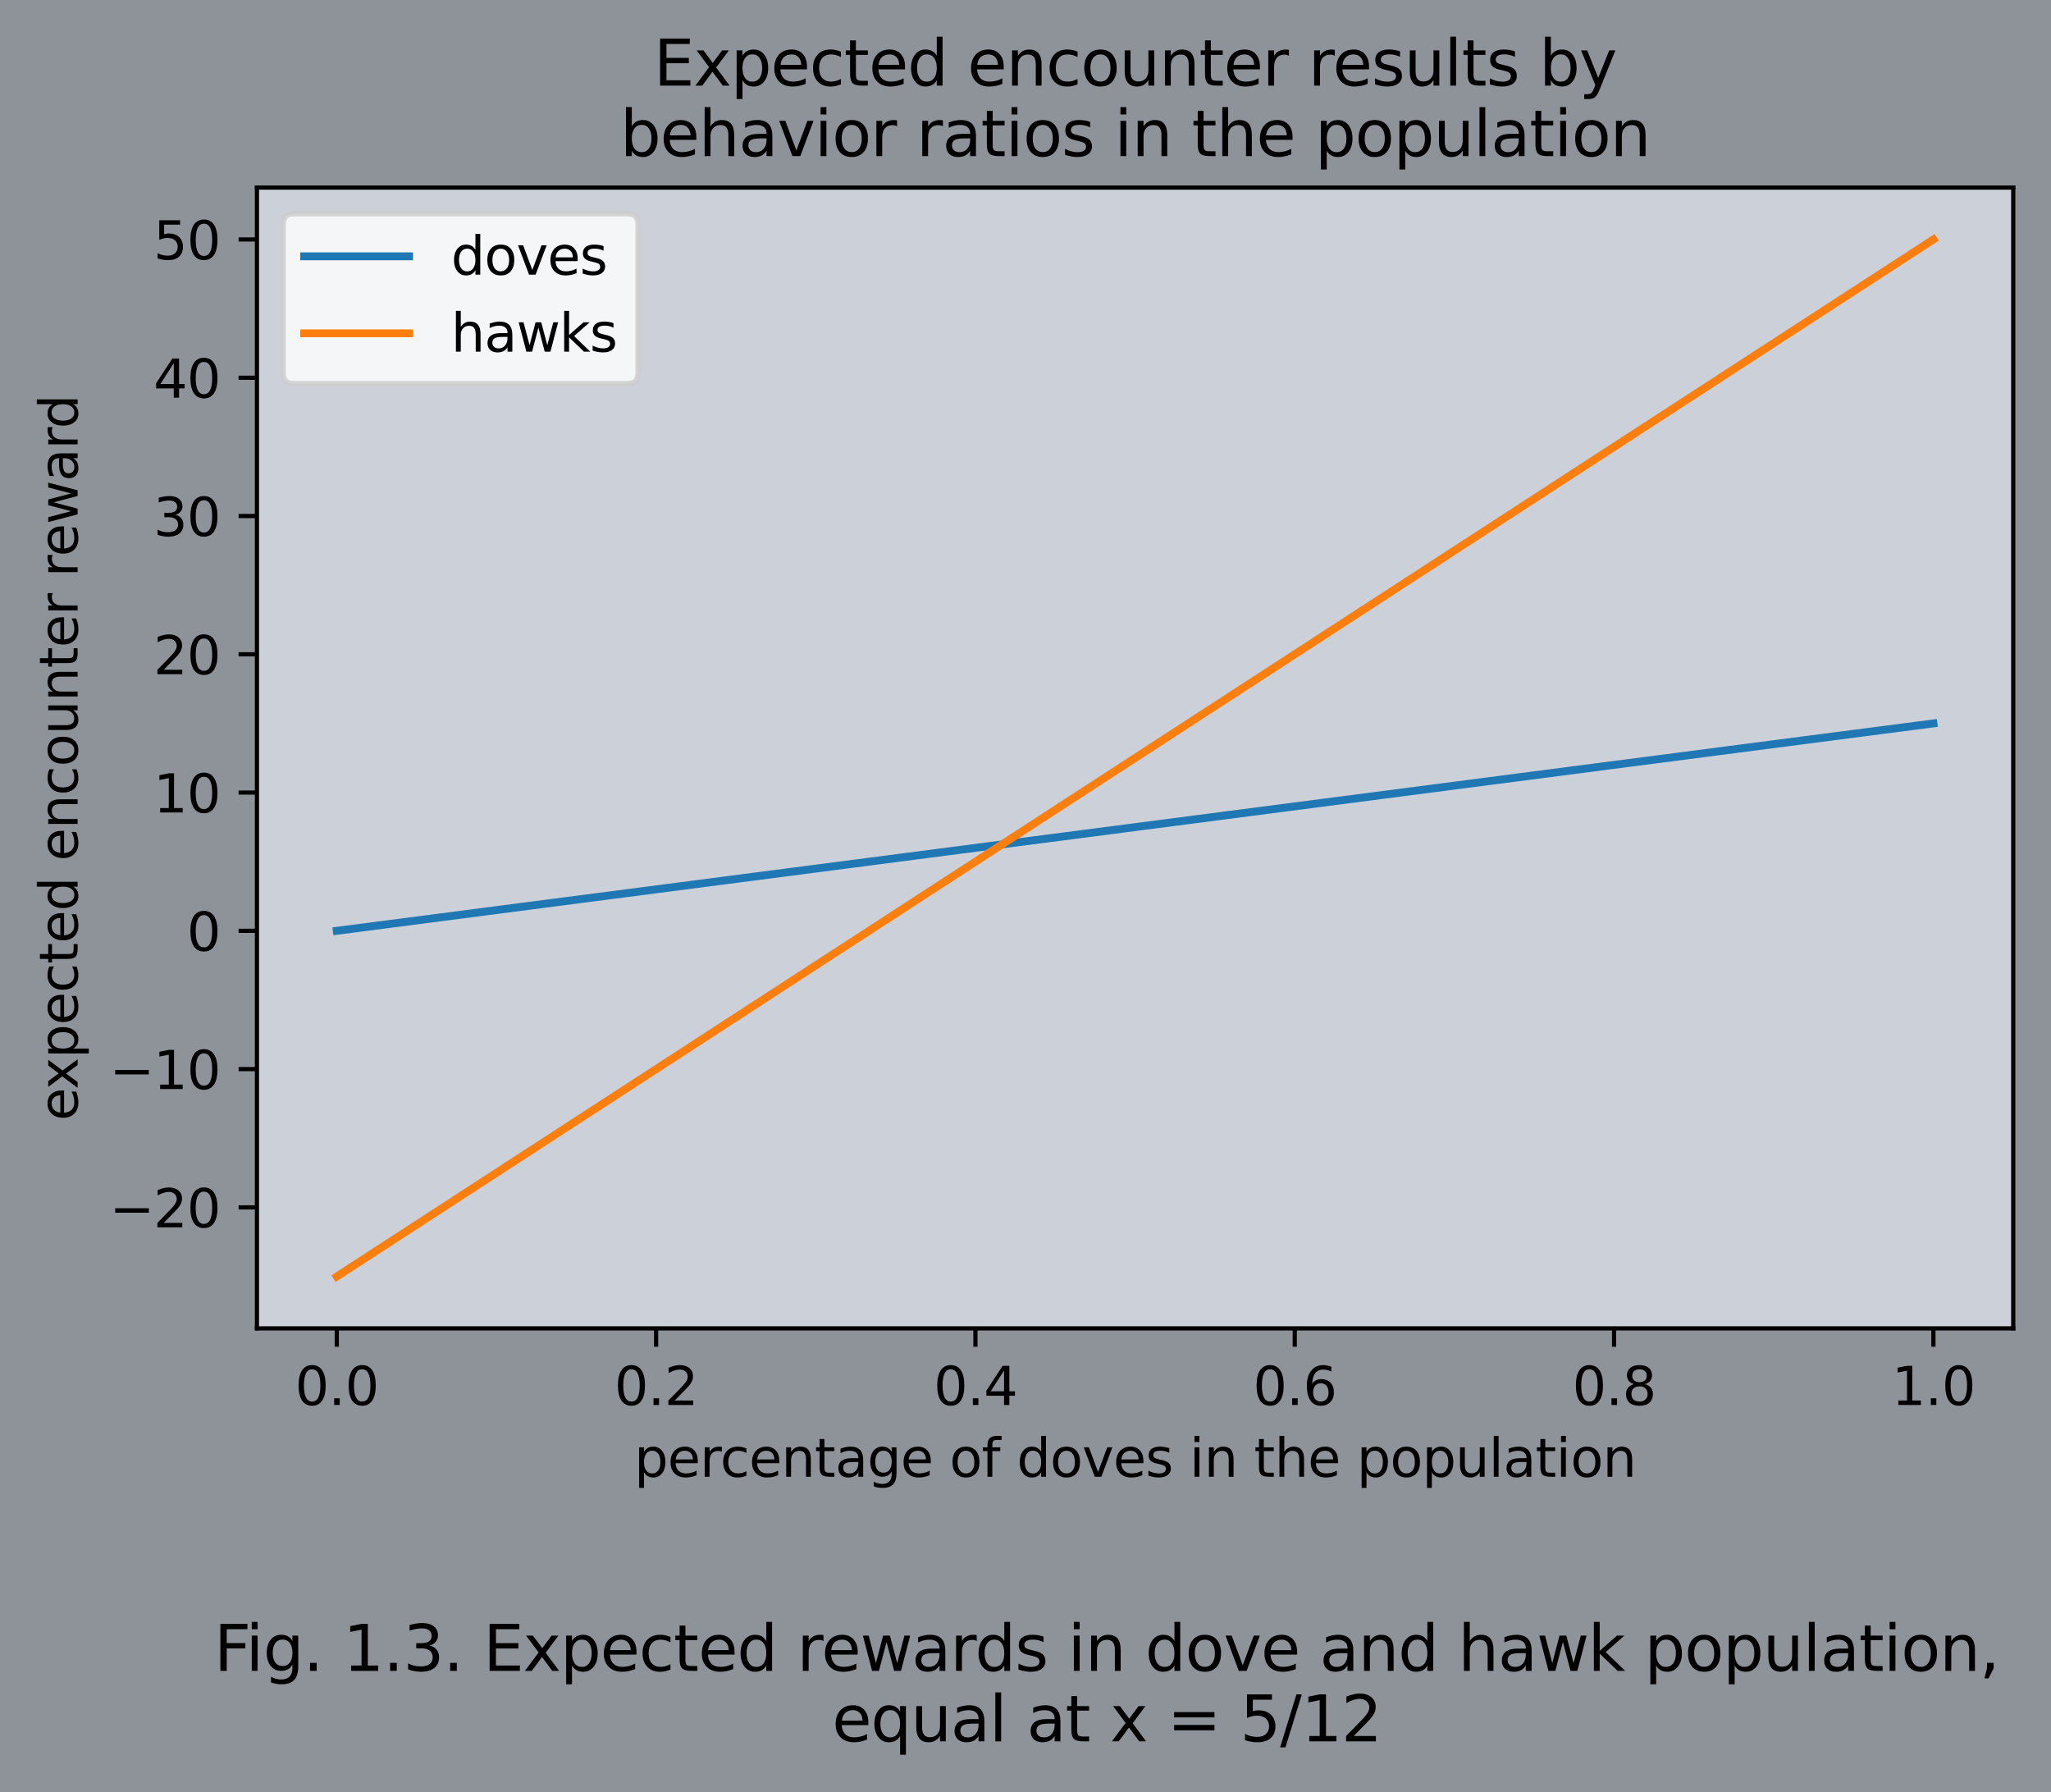 <?xml version="1.0" encoding="utf-8" standalone="no"?>
<!DOCTYPE svg PUBLIC "-//W3C//DTD SVG 1.1//EN"
  "http://www.w3.org/Graphics/SVG/1.1/DTD/svg11.dtd">
<svg height="341.607pt" version="1.1" viewBox="0 0 390.983 341.607" width="390.983pt" xmlns="http://www.w3.org/2000/svg" xmlns:xlink="http://www.w3.org/1999/xlink">

 <defs>
  <style type="text/css">*{stroke-linecap:butt;stroke-linejoin:round;}</style>
 </defs>
 <g id="figure_1">
  <g id="patch_1">
   <path d="M 0 341.607 
L 390.983 341.607 
L 390.983 0 
L 0 0 
z
" style="fill:#8e9299;"/>
  </g>
  <g id="axes_1">
   <g id="patch_2">
    <path d="M 48.983 253.196 
L 383.783 253.196 
L 383.783 35.755 
L 48.983 35.755 
z
" style="fill:#ccd0d8;"/>
   </g>
   <g id="matplotlib.axis_1">
    <g id="xtick_1">
     <g id="line2d_1">
      <defs>
       <path d="M 0 0 
L 0 3.5 
" id="m999c2e935b" style="stroke:#000000;stroke-width:0.8;"/>
      </defs>
      <g>
       <use style="stroke:#000000;stroke-width:0.8;" x="64.201" xlink:href="#m999c2e935b" y="253.196"/>
      </g>
     </g>
     <g id="text_1">
      <!-- 0.0 -->
      <g transform="translate(56.249 267.794)scale(0.1 -0.1)">
       <defs>
        <path d="M 2034 4250 
Q 1547 4250 1301 3770 
Q 1056 3291 1056 2328 
Q 1056 1369 1301 889 
Q 1547 409 2034 409 
Q 2525 409 2770 889 
Q 3016 1369 3016 2328 
Q 3016 3291 2770 3770 
Q 2525 4250 2034 4250 
z
M 2034 4750 
Q 2819 4750 3233 4129 
Q 3647 3509 3647 2328 
Q 3647 1150 3233 529 
Q 2819 -91 2034 -91 
Q 1250 -91 836 529 
Q 422 1150 422 2328 
Q 422 3509 836 4129 
Q 1250 4750 2034 4750 
z
" id="DejaVuSans-30" transform="scale(0.016)"/>
        <path d="M 684 794 
L 1344 794 
L 1344 0 
L 684 0 
L 684 794 
z
" id="DejaVuSans-2e" transform="scale(0.016)"/>
       </defs>
       <use xlink:href="#DejaVuSans-30"/>
       <use x="63.623" xlink:href="#DejaVuSans-2e"/>
       <use x="95.41" xlink:href="#DejaVuSans-30"/>
      </g>
     </g>
    </g>
    <g id="xtick_2">
     <g id="line2d_2">
      <g>
       <use style="stroke:#000000;stroke-width:0.8;" x="125.074" xlink:href="#m999c2e935b" y="253.196"/>
      </g>
     </g>
     <g id="text_2">
      <!-- 0.2 -->
      <g transform="translate(117.122 267.794)scale(0.1 -0.1)">
       <defs>
        <path d="M 1228 531 
L 3431 531 
L 3431 0 
L 469 0 
L 469 531 
Q 828 903 1448 1529 
Q 2069 2156 2228 2338 
Q 2531 2678 2651 2914 
Q 2772 3150 2772 3378 
Q 2772 3750 2511 3984 
Q 2250 4219 1831 4219 
Q 1534 4219 1204 4116 
Q 875 4013 500 3803 
L 500 4441 
Q 881 4594 1212 4672 
Q 1544 4750 1819 4750 
Q 2544 4750 2975 4387 
Q 3406 4025 3406 3419 
Q 3406 3131 3298 2873 
Q 3191 2616 2906 2266 
Q 2828 2175 2409 1742 
Q 1991 1309 1228 531 
z
" id="DejaVuSans-32" transform="scale(0.016)"/>
       </defs>
       <use xlink:href="#DejaVuSans-30"/>
       <use x="63.623" xlink:href="#DejaVuSans-2e"/>
       <use x="95.41" xlink:href="#DejaVuSans-32"/>
      </g>
     </g>
    </g>
    <g id="xtick_3">
     <g id="line2d_3">
      <g>
       <use style="stroke:#000000;stroke-width:0.8;" x="185.946" xlink:href="#m999c2e935b" y="253.196"/>
      </g>
     </g>
     <g id="text_3">
      <!-- 0.4 -->
      <g transform="translate(177.995 267.794)scale(0.1 -0.1)">
       <defs>
        <path d="M 2419 4116 
L 825 1625 
L 2419 1625 
L 2419 4116 
z
M 2253 4666 
L 3047 4666 
L 3047 1625 
L 3713 1625 
L 3713 1100 
L 3047 1100 
L 3047 0 
L 2419 0 
L 2419 1100 
L 313 1100 
L 313 1709 
L 2253 4666 
z
" id="DejaVuSans-34" transform="scale(0.016)"/>
       </defs>
       <use xlink:href="#DejaVuSans-30"/>
       <use x="63.623" xlink:href="#DejaVuSans-2e"/>
       <use x="95.41" xlink:href="#DejaVuSans-34"/>
      </g>
     </g>
    </g>
    <g id="xtick_4">
     <g id="line2d_4">
      <g>
       <use style="stroke:#000000;stroke-width:0.8;" x="246.819" xlink:href="#m999c2e935b" y="253.196"/>
      </g>
     </g>
     <g id="text_4">
      <!-- 0.6 -->
      <g transform="translate(238.868 267.794)scale(0.1 -0.1)">
       <defs>
        <path d="M 2113 2584 
Q 1688 2584 1439 2293 
Q 1191 2003 1191 1497 
Q 1191 994 1439 701 
Q 1688 409 2113 409 
Q 2538 409 2786 701 
Q 3034 994 3034 1497 
Q 3034 2003 2786 2293 
Q 2538 2584 2113 2584 
z
M 3366 4563 
L 3366 3988 
Q 3128 4100 2886 4159 
Q 2644 4219 2406 4219 
Q 1781 4219 1451 3797 
Q 1122 3375 1075 2522 
Q 1259 2794 1537 2939 
Q 1816 3084 2150 3084 
Q 2853 3084 3261 2657 
Q 3669 2231 3669 1497 
Q 3669 778 3244 343 
Q 2819 -91 2113 -91 
Q 1303 -91 875 529 
Q 447 1150 447 2328 
Q 447 3434 972 4092 
Q 1497 4750 2381 4750 
Q 2619 4750 2861 4703 
Q 3103 4656 3366 4563 
z
" id="DejaVuSans-36" transform="scale(0.016)"/>
       </defs>
       <use xlink:href="#DejaVuSans-30"/>
       <use x="63.623" xlink:href="#DejaVuSans-2e"/>
       <use x="95.41" xlink:href="#DejaVuSans-36"/>
      </g>
     </g>
    </g>
    <g id="xtick_5">
     <g id="line2d_5">
      <g>
       <use style="stroke:#000000;stroke-width:0.8;" x="307.692" xlink:href="#m999c2e935b" y="253.196"/>
      </g>
     </g>
     <g id="text_5">
      <!-- 0.8 -->
      <g transform="translate(299.74 267.794)scale(0.1 -0.1)">
       <defs>
        <path d="M 2034 2216 
Q 1584 2216 1326 1975 
Q 1069 1734 1069 1313 
Q 1069 891 1326 650 
Q 1584 409 2034 409 
Q 2484 409 2743 651 
Q 3003 894 3003 1313 
Q 3003 1734 2745 1975 
Q 2488 2216 2034 2216 
z
M 1403 2484 
Q 997 2584 770 2862 
Q 544 3141 544 3541 
Q 544 4100 942 4425 
Q 1341 4750 2034 4750 
Q 2731 4750 3128 4425 
Q 3525 4100 3525 3541 
Q 3525 3141 3298 2862 
Q 3072 2584 2669 2484 
Q 3125 2378 3379 2068 
Q 3634 1759 3634 1313 
Q 3634 634 3220 271 
Q 2806 -91 2034 -91 
Q 1263 -91 848 271 
Q 434 634 434 1313 
Q 434 1759 690 2068 
Q 947 2378 1403 2484 
z
M 1172 3481 
Q 1172 3119 1398 2916 
Q 1625 2713 2034 2713 
Q 2441 2713 2670 2916 
Q 2900 3119 2900 3481 
Q 2900 3844 2670 4047 
Q 2441 4250 2034 4250 
Q 1625 4250 1398 4047 
Q 1172 3844 1172 3481 
z
" id="DejaVuSans-38" transform="scale(0.016)"/>
       </defs>
       <use xlink:href="#DejaVuSans-30"/>
       <use x="63.623" xlink:href="#DejaVuSans-2e"/>
       <use x="95.41" xlink:href="#DejaVuSans-38"/>
      </g>
     </g>
    </g>
    <g id="xtick_6">
     <g id="line2d_6">
      <g>
       <use style="stroke:#000000;stroke-width:0.8;" x="368.565" xlink:href="#m999c2e935b" y="253.196"/>
      </g>
     </g>
     <g id="text_6">
      <!-- 1.0 -->
      <g transform="translate(360.613 267.794)scale(0.1 -0.1)">
       <defs>
        <path d="M 794 531 
L 1825 531 
L 1825 4091 
L 703 3866 
L 703 4441 
L 1819 4666 
L 2450 4666 
L 2450 531 
L 3481 531 
L 3481 0 
L 794 0 
L 794 531 
z
" id="DejaVuSans-31" transform="scale(0.016)"/>
       </defs>
       <use xlink:href="#DejaVuSans-31"/>
       <use x="63.623" xlink:href="#DejaVuSans-2e"/>
       <use x="95.41" xlink:href="#DejaVuSans-30"/>
      </g>
     </g>
    </g>
    <g id="text_7">
     <!-- percentage of doves in the population -->
     <g transform="translate(120.91 281.472)scale(0.1 -0.1)">
      <defs>
       <path d="M 1159 525 
L 1159 -1331 
L 581 -1331 
L 581 3500 
L 1159 3500 
L 1159 2969 
Q 1341 3281 1617 3432 
Q 1894 3584 2278 3584 
Q 2916 3584 3314 3078 
Q 3713 2572 3713 1747 
Q 3713 922 3314 415 
Q 2916 -91 2278 -91 
Q 1894 -91 1617 61 
Q 1341 213 1159 525 
z
M 3116 1747 
Q 3116 2381 2855 2742 
Q 2594 3103 2138 3103 
Q 1681 3103 1420 2742 
Q 1159 2381 1159 1747 
Q 1159 1113 1420 752 
Q 1681 391 2138 391 
Q 2594 391 2855 752 
Q 3116 1113 3116 1747 
z
" id="DejaVuSans-70" transform="scale(0.016)"/>
       <path d="M 3597 1894 
L 3597 1613 
L 953 1613 
Q 991 1019 1311 708 
Q 1631 397 2203 397 
Q 2534 397 2845 478 
Q 3156 559 3463 722 
L 3463 178 
Q 3153 47 2828 -22 
Q 2503 -91 2169 -91 
Q 1331 -91 842 396 
Q 353 884 353 1716 
Q 353 2575 817 3079 
Q 1281 3584 2069 3584 
Q 2775 3584 3186 3129 
Q 3597 2675 3597 1894 
z
M 3022 2063 
Q 3016 2534 2758 2815 
Q 2500 3097 2075 3097 
Q 1594 3097 1305 2825 
Q 1016 2553 972 2059 
L 3022 2063 
z
" id="DejaVuSans-65" transform="scale(0.016)"/>
       <path d="M 2631 2963 
Q 2534 3019 2420 3045 
Q 2306 3072 2169 3072 
Q 1681 3072 1420 2755 
Q 1159 2438 1159 1844 
L 1159 0 
L 581 0 
L 581 3500 
L 1159 3500 
L 1159 2956 
Q 1341 3275 1631 3429 
Q 1922 3584 2338 3584 
Q 2397 3584 2469 3576 
Q 2541 3569 2628 3553 
L 2631 2963 
z
" id="DejaVuSans-72" transform="scale(0.016)"/>
       <path d="M 3122 3366 
L 3122 2828 
Q 2878 2963 2633 3030 
Q 2388 3097 2138 3097 
Q 1578 3097 1268 2742 
Q 959 2388 959 1747 
Q 959 1106 1268 751 
Q 1578 397 2138 397 
Q 2388 397 2633 464 
Q 2878 531 3122 666 
L 3122 134 
Q 2881 22 2623 -34 
Q 2366 -91 2075 -91 
Q 1284 -91 818 406 
Q 353 903 353 1747 
Q 353 2603 823 3093 
Q 1294 3584 2113 3584 
Q 2378 3584 2631 3529 
Q 2884 3475 3122 3366 
z
" id="DejaVuSans-63" transform="scale(0.016)"/>
       <path d="M 3513 2113 
L 3513 0 
L 2938 0 
L 2938 2094 
Q 2938 2591 2744 2837 
Q 2550 3084 2163 3084 
Q 1697 3084 1428 2787 
Q 1159 2491 1159 1978 
L 1159 0 
L 581 0 
L 581 3500 
L 1159 3500 
L 1159 2956 
Q 1366 3272 1645 3428 
Q 1925 3584 2291 3584 
Q 2894 3584 3203 3211 
Q 3513 2838 3513 2113 
z
" id="DejaVuSans-6e" transform="scale(0.016)"/>
       <path d="M 1172 4494 
L 1172 3500 
L 2356 3500 
L 2356 3053 
L 1172 3053 
L 1172 1153 
Q 1172 725 1289 603 
Q 1406 481 1766 481 
L 2356 481 
L 2356 0 
L 1766 0 
Q 1100 0 847 248 
Q 594 497 594 1153 
L 594 3053 
L 172 3053 
L 172 3500 
L 594 3500 
L 594 4494 
L 1172 4494 
z
" id="DejaVuSans-74" transform="scale(0.016)"/>
       <path d="M 2194 1759 
Q 1497 1759 1228 1600 
Q 959 1441 959 1056 
Q 959 750 1161 570 
Q 1363 391 1709 391 
Q 2188 391 2477 730 
Q 2766 1069 2766 1631 
L 2766 1759 
L 2194 1759 
z
M 3341 1997 
L 3341 0 
L 2766 0 
L 2766 531 
Q 2569 213 2275 61 
Q 1981 -91 1556 -91 
Q 1019 -91 701 211 
Q 384 513 384 1019 
Q 384 1609 779 1909 
Q 1175 2209 1959 2209 
L 2766 2209 
L 2766 2266 
Q 2766 2663 2505 2880 
Q 2244 3097 1772 3097 
Q 1472 3097 1187 3025 
Q 903 2953 641 2809 
L 641 3341 
Q 956 3463 1253 3523 
Q 1550 3584 1831 3584 
Q 2591 3584 2966 3190 
Q 3341 2797 3341 1997 
z
" id="DejaVuSans-61" transform="scale(0.016)"/>
       <path d="M 2906 1791 
Q 2906 2416 2648 2759 
Q 2391 3103 1925 3103 
Q 1463 3103 1205 2759 
Q 947 2416 947 1791 
Q 947 1169 1205 825 
Q 1463 481 1925 481 
Q 2391 481 2648 825 
Q 2906 1169 2906 1791 
z
M 3481 434 
Q 3481 -459 3084 -895 
Q 2688 -1331 1869 -1331 
Q 1566 -1331 1297 -1286 
Q 1028 -1241 775 -1147 
L 775 -588 
Q 1028 -725 1275 -790 
Q 1522 -856 1778 -856 
Q 2344 -856 2625 -561 
Q 2906 -266 2906 331 
L 2906 616 
Q 2728 306 2450 153 
Q 2172 0 1784 0 
Q 1141 0 747 490 
Q 353 981 353 1791 
Q 353 2603 747 3093 
Q 1141 3584 1784 3584 
Q 2172 3584 2450 3431 
Q 2728 3278 2906 2969 
L 2906 3500 
L 3481 3500 
L 3481 434 
z
" id="DejaVuSans-67" transform="scale(0.016)"/>
       <path id="DejaVuSans-20" transform="scale(0.016)"/>
       <path d="M 1959 3097 
Q 1497 3097 1228 2736 
Q 959 2375 959 1747 
Q 959 1119 1226 758 
Q 1494 397 1959 397 
Q 2419 397 2687 759 
Q 2956 1122 2956 1747 
Q 2956 2369 2687 2733 
Q 2419 3097 1959 3097 
z
M 1959 3584 
Q 2709 3584 3137 3096 
Q 3566 2609 3566 1747 
Q 3566 888 3137 398 
Q 2709 -91 1959 -91 
Q 1206 -91 779 398 
Q 353 888 353 1747 
Q 353 2609 779 3096 
Q 1206 3584 1959 3584 
z
" id="DejaVuSans-6f" transform="scale(0.016)"/>
       <path d="M 2375 4863 
L 2375 4384 
L 1825 4384 
Q 1516 4384 1395 4259 
Q 1275 4134 1275 3809 
L 1275 3500 
L 2222 3500 
L 2222 3053 
L 1275 3053 
L 1275 0 
L 697 0 
L 697 3053 
L 147 3053 
L 147 3500 
L 697 3500 
L 697 3744 
Q 697 4328 969 4595 
Q 1241 4863 1831 4863 
L 2375 4863 
z
" id="DejaVuSans-66" transform="scale(0.016)"/>
       <path d="M 2906 2969 
L 2906 4863 
L 3481 4863 
L 3481 0 
L 2906 0 
L 2906 525 
Q 2725 213 2448 61 
Q 2172 -91 1784 -91 
Q 1150 -91 751 415 
Q 353 922 353 1747 
Q 353 2572 751 3078 
Q 1150 3584 1784 3584 
Q 2172 3584 2448 3432 
Q 2725 3281 2906 2969 
z
M 947 1747 
Q 947 1113 1208 752 
Q 1469 391 1925 391 
Q 2381 391 2643 752 
Q 2906 1113 2906 1747 
Q 2906 2381 2643 2742 
Q 2381 3103 1925 3103 
Q 1469 3103 1208 2742 
Q 947 2381 947 1747 
z
" id="DejaVuSans-64" transform="scale(0.016)"/>
       <path d="M 191 3500 
L 800 3500 
L 1894 563 
L 2988 3500 
L 3597 3500 
L 2284 0 
L 1503 0 
L 191 3500 
z
" id="DejaVuSans-76" transform="scale(0.016)"/>
       <path d="M 2834 3397 
L 2834 2853 
Q 2591 2978 2328 3040 
Q 2066 3103 1784 3103 
Q 1356 3103 1142 2972 
Q 928 2841 928 2578 
Q 928 2378 1081 2264 
Q 1234 2150 1697 2047 
L 1894 2003 
Q 2506 1872 2764 1633 
Q 3022 1394 3022 966 
Q 3022 478 2636 193 
Q 2250 -91 1575 -91 
Q 1294 -91 989 -36 
Q 684 19 347 128 
L 347 722 
Q 666 556 975 473 
Q 1284 391 1588 391 
Q 1994 391 2212 530 
Q 2431 669 2431 922 
Q 2431 1156 2273 1281 
Q 2116 1406 1581 1522 
L 1381 1569 
Q 847 1681 609 1914 
Q 372 2147 372 2553 
Q 372 3047 722 3315 
Q 1072 3584 1716 3584 
Q 2034 3584 2315 3537 
Q 2597 3491 2834 3397 
z
" id="DejaVuSans-73" transform="scale(0.016)"/>
       <path d="M 603 3500 
L 1178 3500 
L 1178 0 
L 603 0 
L 603 3500 
z
M 603 4863 
L 1178 4863 
L 1178 4134 
L 603 4134 
L 603 4863 
z
" id="DejaVuSans-69" transform="scale(0.016)"/>
       <path d="M 3513 2113 
L 3513 0 
L 2938 0 
L 2938 2094 
Q 2938 2591 2744 2837 
Q 2550 3084 2163 3084 
Q 1697 3084 1428 2787 
Q 1159 2491 1159 1978 
L 1159 0 
L 581 0 
L 581 4863 
L 1159 4863 
L 1159 2956 
Q 1366 3272 1645 3428 
Q 1925 3584 2291 3584 
Q 2894 3584 3203 3211 
Q 3513 2838 3513 2113 
z
" id="DejaVuSans-68" transform="scale(0.016)"/>
       <path d="M 544 1381 
L 544 3500 
L 1119 3500 
L 1119 1403 
Q 1119 906 1312 657 
Q 1506 409 1894 409 
Q 2359 409 2629 706 
Q 2900 1003 2900 1516 
L 2900 3500 
L 3475 3500 
L 3475 0 
L 2900 0 
L 2900 538 
Q 2691 219 2414 64 
Q 2138 -91 1772 -91 
Q 1169 -91 856 284 
Q 544 659 544 1381 
z
M 1991 3584 
L 1991 3584 
z
" id="DejaVuSans-75" transform="scale(0.016)"/>
       <path d="M 603 4863 
L 1178 4863 
L 1178 0 
L 603 0 
L 603 4863 
z
" id="DejaVuSans-6c" transform="scale(0.016)"/>
      </defs>
      <use xlink:href="#DejaVuSans-70"/>
      <use x="63.477" xlink:href="#DejaVuSans-65"/>
      <use x="125" xlink:href="#DejaVuSans-72"/>
      <use x="163.863" xlink:href="#DejaVuSans-63"/>
      <use x="218.844" xlink:href="#DejaVuSans-65"/>
      <use x="280.367" xlink:href="#DejaVuSans-6e"/>
      <use x="343.746" xlink:href="#DejaVuSans-74"/>
      <use x="382.955" xlink:href="#DejaVuSans-61"/>
      <use x="444.234" xlink:href="#DejaVuSans-67"/>
      <use x="507.711" xlink:href="#DejaVuSans-65"/>
      <use x="569.234" xlink:href="#DejaVuSans-20"/>
      <use x="601.021" xlink:href="#DejaVuSans-6f"/>
      <use x="662.203" xlink:href="#DejaVuSans-66"/>
      <use x="697.408" xlink:href="#DejaVuSans-20"/>
      <use x="729.195" xlink:href="#DejaVuSans-64"/>
      <use x="792.672" xlink:href="#DejaVuSans-6f"/>
      <use x="853.854" xlink:href="#DejaVuSans-76"/>
      <use x="913.033" xlink:href="#DejaVuSans-65"/>
      <use x="974.557" xlink:href="#DejaVuSans-73"/>
      <use x="1026.656" xlink:href="#DejaVuSans-20"/>
      <use x="1058.443" xlink:href="#DejaVuSans-69"/>
      <use x="1086.227" xlink:href="#DejaVuSans-6e"/>
      <use x="1149.605" xlink:href="#DejaVuSans-20"/>
      <use x="1181.393" xlink:href="#DejaVuSans-74"/>
      <use x="1220.602" xlink:href="#DejaVuSans-68"/>
      <use x="1283.98" xlink:href="#DejaVuSans-65"/>
      <use x="1345.504" xlink:href="#DejaVuSans-20"/>
      <use x="1377.291" xlink:href="#DejaVuSans-70"/>
      <use x="1440.768" xlink:href="#DejaVuSans-6f"/>
      <use x="1501.949" xlink:href="#DejaVuSans-70"/>
      <use x="1565.426" xlink:href="#DejaVuSans-75"/>
      <use x="1628.805" xlink:href="#DejaVuSans-6c"/>
      <use x="1656.588" xlink:href="#DejaVuSans-61"/>
      <use x="1717.867" xlink:href="#DejaVuSans-74"/>
      <use x="1757.076" xlink:href="#DejaVuSans-69"/>
      <use x="1784.859" xlink:href="#DejaVuSans-6f"/>
      <use x="1846.041" xlink:href="#DejaVuSans-6e"/>
     </g>
    </g>
   </g>
   <g id="matplotlib.axis_2">
    <g id="ytick_1">
     <g id="line2d_7">
      <defs>
       <path d="M 0 0 
L -3.5 0 
" id="mcc3c0955dd" style="stroke:#000000;stroke-width:0.8;"/>
      </defs>
      <g>
       <use style="stroke:#000000;stroke-width:0.8;" x="48.983" xlink:href="#mcc3c0955dd" y="230.134"/>
      </g>
     </g>
     <g id="text_8">
      <!-- −20 -->
      <g transform="translate(20.878 233.933)scale(0.1 -0.1)">
       <defs>
        <path d="M 678 2272 
L 4684 2272 
L 4684 1741 
L 678 1741 
L 678 2272 
z
" id="DejaVuSans-2212" transform="scale(0.016)"/>
       </defs>
       <use xlink:href="#DejaVuSans-2212"/>
       <use x="83.789" xlink:href="#DejaVuSans-32"/>
       <use x="147.412" xlink:href="#DejaVuSans-30"/>
      </g>
     </g>
    </g>
    <g id="ytick_2">
     <g id="line2d_8">
      <g>
       <use style="stroke:#000000;stroke-width:0.8;" x="48.983" xlink:href="#mcc3c0955dd" y="203.777"/>
      </g>
     </g>
     <g id="text_9">
      <!-- −10 -->
      <g transform="translate(20.878 207.577)scale(0.1 -0.1)">
       <use xlink:href="#DejaVuSans-2212"/>
       <use x="83.789" xlink:href="#DejaVuSans-31"/>
       <use x="147.412" xlink:href="#DejaVuSans-30"/>
      </g>
     </g>
    </g>
    <g id="ytick_3">
     <g id="line2d_9">
      <g>
       <use style="stroke:#000000;stroke-width:0.8;" x="48.983" xlink:href="#mcc3c0955dd" y="177.421"/>
      </g>
     </g>
     <g id="text_10">
      <!-- 0 -->
      <g transform="translate(35.62 181.22)scale(0.1 -0.1)">
       <use xlink:href="#DejaVuSans-30"/>
      </g>
     </g>
    </g>
    <g id="ytick_4">
     <g id="line2d_10">
      <g>
       <use style="stroke:#000000;stroke-width:0.8;" x="48.983" xlink:href="#mcc3c0955dd" y="151.065"/>
      </g>
     </g>
     <g id="text_11">
      <!-- 10 -->
      <g transform="translate(29.258 154.864)scale(0.1 -0.1)">
       <use xlink:href="#DejaVuSans-31"/>
       <use x="63.623" xlink:href="#DejaVuSans-30"/>
      </g>
     </g>
    </g>
    <g id="ytick_5">
     <g id="line2d_11">
      <g>
       <use style="stroke:#000000;stroke-width:0.8;" x="48.983" xlink:href="#mcc3c0955dd" y="124.708"/>
      </g>
     </g>
     <g id="text_12">
      <!-- 20 -->
      <g transform="translate(29.258 128.507)scale(0.1 -0.1)">
       <use xlink:href="#DejaVuSans-32"/>
       <use x="63.623" xlink:href="#DejaVuSans-30"/>
      </g>
     </g>
    </g>
    <g id="ytick_6">
     <g id="line2d_12">
      <g>
       <use style="stroke:#000000;stroke-width:0.8;" x="48.983" xlink:href="#mcc3c0955dd" y="98.352"/>
      </g>
     </g>
     <g id="text_13">
      <!-- 30 -->
      <g transform="translate(29.258 102.151)scale(0.1 -0.1)">
       <defs>
        <path d="M 2597 2516 
Q 3050 2419 3304 2112 
Q 3559 1806 3559 1356 
Q 3559 666 3084 287 
Q 2609 -91 1734 -91 
Q 1441 -91 1130 -33 
Q 819 25 488 141 
L 488 750 
Q 750 597 1062 519 
Q 1375 441 1716 441 
Q 2309 441 2620 675 
Q 2931 909 2931 1356 
Q 2931 1769 2642 2001 
Q 2353 2234 1838 2234 
L 1294 2234 
L 1294 2753 
L 1863 2753 
Q 2328 2753 2575 2939 
Q 2822 3125 2822 3475 
Q 2822 3834 2567 4026 
Q 2313 4219 1838 4219 
Q 1578 4219 1281 4162 
Q 984 4106 628 3988 
L 628 4550 
Q 988 4650 1302 4700 
Q 1616 4750 1894 4750 
Q 2613 4750 3031 4423 
Q 3450 4097 3450 3541 
Q 3450 3153 3228 2886 
Q 3006 2619 2597 2516 
z
" id="DejaVuSans-33" transform="scale(0.016)"/>
       </defs>
       <use xlink:href="#DejaVuSans-33"/>
       <use x="63.623" xlink:href="#DejaVuSans-30"/>
      </g>
     </g>
    </g>
    <g id="ytick_7">
     <g id="line2d_13">
      <g>
       <use style="stroke:#000000;stroke-width:0.8;" x="48.983" xlink:href="#mcc3c0955dd" y="71.996"/>
      </g>
     </g>
     <g id="text_14">
      <!-- 40 -->
      <g transform="translate(29.258 75.795)scale(0.1 -0.1)">
       <use xlink:href="#DejaVuSans-34"/>
       <use x="63.623" xlink:href="#DejaVuSans-30"/>
      </g>
     </g>
    </g>
    <g id="ytick_8">
     <g id="line2d_14">
      <g>
       <use style="stroke:#000000;stroke-width:0.8;" x="48.983" xlink:href="#mcc3c0955dd" y="45.639"/>
      </g>
     </g>
     <g id="text_15">
      <!-- 50 -->
      <g transform="translate(29.258 49.438)scale(0.1 -0.1)">
       <defs>
        <path d="M 691 4666 
L 3169 4666 
L 3169 4134 
L 1269 4134 
L 1269 2991 
Q 1406 3038 1543 3061 
Q 1681 3084 1819 3084 
Q 2600 3084 3056 2656 
Q 3513 2228 3513 1497 
Q 3513 744 3044 326 
Q 2575 -91 1722 -91 
Q 1428 -91 1123 -41 
Q 819 9 494 109 
L 494 744 
Q 775 591 1075 516 
Q 1375 441 1709 441 
Q 2250 441 2565 725 
Q 2881 1009 2881 1497 
Q 2881 1984 2565 2268 
Q 2250 2553 1709 2553 
Q 1456 2553 1204 2497 
Q 953 2441 691 2322 
L 691 4666 
z
" id="DejaVuSans-35" transform="scale(0.016)"/>
       </defs>
       <use xlink:href="#DejaVuSans-35"/>
       <use x="63.623" xlink:href="#DejaVuSans-30"/>
      </g>
     </g>
    </g>
    <g id="text_16">
     <!-- expected encounter reward -->
     <g transform="translate(14.798 213.611)rotate(-90)scale(0.1 -0.1)">
      <defs>
       <path d="M 3513 3500 
L 2247 1797 
L 3578 0 
L 2900 0 
L 1881 1375 
L 863 0 
L 184 0 
L 1544 1831 
L 300 3500 
L 978 3500 
L 1906 2253 
L 2834 3500 
L 3513 3500 
z
" id="DejaVuSans-78" transform="scale(0.016)"/>
       <path d="M 269 3500 
L 844 3500 
L 1563 769 
L 2278 3500 
L 2956 3500 
L 3675 769 
L 4391 3500 
L 4966 3500 
L 4050 0 
L 3372 0 
L 2619 2869 
L 1863 0 
L 1184 0 
L 269 3500 
z
" id="DejaVuSans-77" transform="scale(0.016)"/>
      </defs>
      <use xlink:href="#DejaVuSans-65"/>
      <use x="59.773" xlink:href="#DejaVuSans-78"/>
      <use x="118.953" xlink:href="#DejaVuSans-70"/>
      <use x="182.43" xlink:href="#DejaVuSans-65"/>
      <use x="243.953" xlink:href="#DejaVuSans-63"/>
      <use x="298.934" xlink:href="#DejaVuSans-74"/>
      <use x="338.143" xlink:href="#DejaVuSans-65"/>
      <use x="399.666" xlink:href="#DejaVuSans-64"/>
      <use x="463.143" xlink:href="#DejaVuSans-20"/>
      <use x="494.93" xlink:href="#DejaVuSans-65"/>
      <use x="556.453" xlink:href="#DejaVuSans-6e"/>
      <use x="619.832" xlink:href="#DejaVuSans-63"/>
      <use x="674.812" xlink:href="#DejaVuSans-6f"/>
      <use x="735.994" xlink:href="#DejaVuSans-75"/>
      <use x="799.373" xlink:href="#DejaVuSans-6e"/>
      <use x="862.752" xlink:href="#DejaVuSans-74"/>
      <use x="901.961" xlink:href="#DejaVuSans-65"/>
      <use x="963.484" xlink:href="#DejaVuSans-72"/>
      <use x="1004.598" xlink:href="#DejaVuSans-20"/>
      <use x="1036.385" xlink:href="#DejaVuSans-72"/>
      <use x="1075.248" xlink:href="#DejaVuSans-65"/>
      <use x="1136.771" xlink:href="#DejaVuSans-77"/>
      <use x="1218.559" xlink:href="#DejaVuSans-61"/>
      <use x="1279.838" xlink:href="#DejaVuSans-72"/>
      <use x="1319.201" xlink:href="#DejaVuSans-64"/>
     </g>
    </g>
   </g>
   <g id="line2d_15">
    <path clip-path="url(#p8cee7ebb7e)" d="M 64.201 177.421 
L 67.275 177.022 
L 70.35 176.622 
L 73.424 176.223 
L 76.499 175.824 
L 79.573 175.424 
L 82.647 175.025 
L 85.722 174.626 
L 88.796 174.226 
L 91.87 173.827 
L 94.945 173.428 
L 98.019 173.028 
L 101.094 172.629 
L 104.168 172.23 
L 107.242 171.83 
L 110.317 171.431 
L 113.391 171.032 
L 116.465 170.632 
L 119.54 170.233 
L 122.614 169.834 
L 125.689 169.434 
L 128.763 169.035 
L 131.837 168.636 
L 134.912 168.236 
L 137.986 167.837 
L 141.06 167.437 
L 144.135 167.038 
L 147.209 166.639 
L 150.284 166.239 
L 153.358 165.84 
L 156.432 165.441 
L 159.507 165.041 
L 162.581 164.642 
L 165.656 164.243 
L 168.73 163.843 
L 171.804 163.444 
L 174.879 163.045 
L 177.953 162.645 
L 181.027 162.246 
L 184.102 161.847 
L 187.176 161.447 
L 190.251 161.048 
L 193.325 160.649 
L 196.399 160.249 
L 199.474 159.85 
L 202.548 159.451 
L 205.622 159.051 
L 208.697 158.652 
L 211.771 158.253 
L 214.846 157.853 
L 217.92 157.454 
L 220.994 157.055 
L 224.069 156.655 
L 227.143 156.256 
L 230.218 155.857 
L 233.292 155.457 
L 236.366 155.058 
L 239.441 154.659 
L 242.515 154.259 
L 245.589 153.86 
L 248.664 153.461 
L 251.738 153.061 
L 254.813 152.662 
L 257.887 152.263 
L 260.961 151.863 
L 264.036 151.464 
L 267.11 151.065 
L 270.184 150.665 
L 273.259 150.266 
L 276.333 149.867 
L 279.408 149.467 
L 282.482 149.068 
L 285.556 148.669 
L 288.631 148.269 
L 291.705 147.87 
L 294.78 147.471 
L 297.854 147.071 
L 300.928 146.672 
L 304.003 146.273 
L 307.077 145.873 
L 310.151 145.474 
L 313.226 145.075 
L 316.3 144.675 
L 319.375 144.276 
L 322.449 143.876 
L 325.523 143.477 
L 328.598 143.078 
L 331.672 142.678 
L 334.746 142.279 
L 337.821 141.88 
L 340.895 141.48 
L 343.97 141.081 
L 347.044 140.682 
L 350.118 140.282 
L 353.193 139.883 
L 356.267 139.484 
L 359.341 139.084 
L 362.416 138.685 
L 365.49 138.286 
L 368.565 137.886 
" style="fill:none;stroke:#1f77b4;stroke-linecap:square;stroke-width:1.5;"/>
   </g>
   <g id="line2d_16">
    <path clip-path="url(#p8cee7ebb7e)" d="M 64.201 243.312 
L 67.275 241.315 
L 70.35 239.318 
L 73.424 237.322 
L 76.499 235.325 
L 79.573 233.328 
L 82.647 231.332 
L 85.722 229.335 
L 88.796 227.338 
L 91.87 225.342 
L 94.945 223.345 
L 98.019 221.348 
L 101.094 219.352 
L 104.168 217.355 
L 107.242 215.358 
L 110.317 213.361 
L 113.391 211.365 
L 116.465 209.368 
L 119.54 207.371 
L 122.614 205.375 
L 125.689 203.378 
L 128.763 201.381 
L 131.837 199.385 
L 134.912 197.388 
L 137.986 195.391 
L 141.06 193.395 
L 144.135 191.398 
L 147.209 189.401 
L 150.284 187.404 
L 153.358 185.408 
L 156.432 183.411 
L 159.507 181.414 
L 162.581 179.418 
L 165.656 177.421 
L 168.73 175.424 
L 171.804 173.428 
L 174.879 171.431 
L 177.953 169.434 
L 181.027 167.437 
L 184.102 165.441 
L 187.176 163.444 
L 190.251 161.447 
L 193.325 159.451 
L 196.399 157.454 
L 199.474 155.457 
L 202.548 153.461 
L 205.622 151.464 
L 208.697 149.467 
L 211.771 147.471 
L 214.846 145.474 
L 217.92 143.477 
L 220.994 141.48 
L 224.069 139.484 
L 227.143 137.487 
L 230.218 135.49 
L 233.292 133.494 
L 236.366 131.497 
L 239.441 129.5 
L 242.515 127.504 
L 245.589 125.507 
L 248.664 123.51 
L 251.738 121.514 
L 254.813 119.517 
L 257.887 117.52 
L 260.961 115.523 
L 264.036 113.527 
L 267.11 111.53 
L 270.184 109.533 
L 273.259 107.537 
L 276.333 105.54 
L 279.408 103.543 
L 282.482 101.547 
L 285.556 99.55 
L 288.631 97.553 
L 291.705 95.556 
L 294.78 93.56 
L 297.854 91.563 
L 300.928 89.566 
L 304.003 87.57 
L 307.077 85.573 
L 310.151 83.576 
L 313.226 81.58 
L 316.3 79.583 
L 319.375 77.586 
L 322.449 75.59 
L 325.523 73.593 
L 328.598 71.596 
L 331.672 69.599 
L 334.746 67.603 
L 337.821 65.606 
L 340.895 63.609 
L 343.97 61.613 
L 347.044 59.616 
L 350.118 57.619 
L 353.193 55.623 
L 356.267 53.626 
L 359.341 51.629 
L 362.416 49.633 
L 365.49 47.636 
L 368.565 45.639 
" style="fill:none;stroke:#ff7f0e;stroke-linecap:square;stroke-width:1.5;"/>
   </g>
   <g id="patch_3">
    <path d="M 48.983 253.196 
L 48.983 35.755 
" style="fill:none;stroke:#000000;stroke-linecap:square;stroke-linejoin:miter;stroke-width:0.8;"/>
   </g>
   <g id="patch_4">
    <path d="M 383.783 253.196 
L 383.783 35.755 
" style="fill:none;stroke:#000000;stroke-linecap:square;stroke-linejoin:miter;stroke-width:0.8;"/>
   </g>
   <g id="patch_5">
    <path d="M 48.983 253.196 
L 383.783 253.196 
" style="fill:none;stroke:#000000;stroke-linecap:square;stroke-linejoin:miter;stroke-width:0.8;"/>
   </g>
   <g id="patch_6">
    <path d="M 48.983 35.755 
L 383.783 35.755 
" style="fill:none;stroke:#000000;stroke-linecap:square;stroke-linejoin:miter;stroke-width:0.8;"/>
   </g>
   <g id="text_17">
    <!-- Expected encounter results by -->
    <g transform="translate(124.63 16.318)scale(0.12 -0.12)">
     <defs>
      <path d="M 628 4666 
L 3578 4666 
L 3578 4134 
L 1259 4134 
L 1259 2753 
L 3481 2753 
L 3481 2222 
L 1259 2222 
L 1259 531 
L 3634 531 
L 3634 0 
L 628 0 
L 628 4666 
z
" id="DejaVuSans-45" transform="scale(0.016)"/>
      <path d="M 3116 1747 
Q 3116 2381 2855 2742 
Q 2594 3103 2138 3103 
Q 1681 3103 1420 2742 
Q 1159 2381 1159 1747 
Q 1159 1113 1420 752 
Q 1681 391 2138 391 
Q 2594 391 2855 752 
Q 3116 1113 3116 1747 
z
M 1159 2969 
Q 1341 3281 1617 3432 
Q 1894 3584 2278 3584 
Q 2916 3584 3314 3078 
Q 3713 2572 3713 1747 
Q 3713 922 3314 415 
Q 2916 -91 2278 -91 
Q 1894 -91 1617 61 
Q 1341 213 1159 525 
L 1159 0 
L 581 0 
L 581 4863 
L 1159 4863 
L 1159 2969 
z
" id="DejaVuSans-62" transform="scale(0.016)"/>
      <path d="M 2059 -325 
Q 1816 -950 1584 -1140 
Q 1353 -1331 966 -1331 
L 506 -1331 
L 506 -850 
L 844 -850 
Q 1081 -850 1212 -737 
Q 1344 -625 1503 -206 
L 1606 56 
L 191 3500 
L 800 3500 
L 1894 763 
L 2988 3500 
L 3597 3500 
L 2059 -325 
z
" id="DejaVuSans-79" transform="scale(0.016)"/>
     </defs>
     <use xlink:href="#DejaVuSans-45"/>
     <use x="63.184" xlink:href="#DejaVuSans-78"/>
     <use x="122.363" xlink:href="#DejaVuSans-70"/>
     <use x="185.84" xlink:href="#DejaVuSans-65"/>
     <use x="247.363" xlink:href="#DejaVuSans-63"/>
     <use x="302.344" xlink:href="#DejaVuSans-74"/>
     <use x="341.553" xlink:href="#DejaVuSans-65"/>
     <use x="403.076" xlink:href="#DejaVuSans-64"/>
     <use x="466.553" xlink:href="#DejaVuSans-20"/>
     <use x="498.34" xlink:href="#DejaVuSans-65"/>
     <use x="559.863" xlink:href="#DejaVuSans-6e"/>
     <use x="623.242" xlink:href="#DejaVuSans-63"/>
     <use x="678.223" xlink:href="#DejaVuSans-6f"/>
     <use x="739.404" xlink:href="#DejaVuSans-75"/>
     <use x="802.783" xlink:href="#DejaVuSans-6e"/>
     <use x="866.162" xlink:href="#DejaVuSans-74"/>
     <use x="905.371" xlink:href="#DejaVuSans-65"/>
     <use x="966.895" xlink:href="#DejaVuSans-72"/>
     <use x="1008.008" xlink:href="#DejaVuSans-20"/>
     <use x="1039.795" xlink:href="#DejaVuSans-72"/>
     <use x="1078.658" xlink:href="#DejaVuSans-65"/>
     <use x="1140.182" xlink:href="#DejaVuSans-73"/>
     <use x="1192.281" xlink:href="#DejaVuSans-75"/>
     <use x="1255.66" xlink:href="#DejaVuSans-6c"/>
     <use x="1283.443" xlink:href="#DejaVuSans-74"/>
     <use x="1322.652" xlink:href="#DejaVuSans-73"/>
     <use x="1374.752" xlink:href="#DejaVuSans-20"/>
     <use x="1406.539" xlink:href="#DejaVuSans-62"/>
     <use x="1470.016" xlink:href="#DejaVuSans-79"/>
    </g>
    <!-- behavior ratios in the population -->
    <g transform="translate(118.215 29.756)scale(0.12 -0.12)">
     <use xlink:href="#DejaVuSans-62"/>
     <use x="63.477" xlink:href="#DejaVuSans-65"/>
     <use x="125" xlink:href="#DejaVuSans-68"/>
     <use x="188.379" xlink:href="#DejaVuSans-61"/>
     <use x="249.658" xlink:href="#DejaVuSans-76"/>
     <use x="308.838" xlink:href="#DejaVuSans-69"/>
     <use x="336.621" xlink:href="#DejaVuSans-6f"/>
     <use x="397.803" xlink:href="#DejaVuSans-72"/>
     <use x="438.916" xlink:href="#DejaVuSans-20"/>
     <use x="470.703" xlink:href="#DejaVuSans-72"/>
     <use x="511.816" xlink:href="#DejaVuSans-61"/>
     <use x="573.096" xlink:href="#DejaVuSans-74"/>
     <use x="612.305" xlink:href="#DejaVuSans-69"/>
     <use x="640.088" xlink:href="#DejaVuSans-6f"/>
     <use x="701.27" xlink:href="#DejaVuSans-73"/>
     <use x="753.369" xlink:href="#DejaVuSans-20"/>
     <use x="785.156" xlink:href="#DejaVuSans-69"/>
     <use x="812.939" xlink:href="#DejaVuSans-6e"/>
     <use x="876.318" xlink:href="#DejaVuSans-20"/>
     <use x="908.105" xlink:href="#DejaVuSans-74"/>
     <use x="947.314" xlink:href="#DejaVuSans-68"/>
     <use x="1010.693" xlink:href="#DejaVuSans-65"/>
     <use x="1072.217" xlink:href="#DejaVuSans-20"/>
     <use x="1104.004" xlink:href="#DejaVuSans-70"/>
     <use x="1167.48" xlink:href="#DejaVuSans-6f"/>
     <use x="1228.662" xlink:href="#DejaVuSans-70"/>
     <use x="1292.139" xlink:href="#DejaVuSans-75"/>
     <use x="1355.518" xlink:href="#DejaVuSans-6c"/>
     <use x="1383.301" xlink:href="#DejaVuSans-61"/>
     <use x="1444.58" xlink:href="#DejaVuSans-74"/>
     <use x="1483.789" xlink:href="#DejaVuSans-69"/>
     <use x="1511.572" xlink:href="#DejaVuSans-6f"/>
     <use x="1572.754" xlink:href="#DejaVuSans-6e"/>
    </g>
   </g>
   <g id="legend_1">
    <g id="patch_7">
     <path d="M 55.983 73.112 
L 119.627 73.112 
Q 121.627 73.112 121.627 71.112 
L 121.627 42.755 
Q 121.627 40.755 119.627 40.755 
L 55.983 40.755 
Q 53.983 40.755 53.983 42.755 
L 53.983 71.112 
Q 53.983 73.112 55.983 73.112 
z
" style="fill:#ffffff;opacity:0.8;stroke:#cccccc;stroke-linejoin:miter;"/>
    </g>
    <g id="line2d_17">
     <path d="M 57.983 48.854 
L 77.983 48.854 
" style="fill:none;stroke:#1f77b4;stroke-linecap:square;stroke-width:1.5;"/>
    </g>
    <g id="line2d_18"/>
    <g id="text_18">
     <!-- doves -->
     <g transform="translate(85.983 52.354)scale(0.1 -0.1)">
      <use xlink:href="#DejaVuSans-64"/>
      <use x="63.477" xlink:href="#DejaVuSans-6f"/>
      <use x="124.658" xlink:href="#DejaVuSans-76"/>
      <use x="183.838" xlink:href="#DejaVuSans-65"/>
      <use x="245.361" xlink:href="#DejaVuSans-73"/>
     </g>
    </g>
    <g id="line2d_19">
     <path d="M 57.983 63.532 
L 77.983 63.532 
" style="fill:none;stroke:#ff7f0e;stroke-linecap:square;stroke-width:1.5;"/>
    </g>
    <g id="line2d_20"/>
    <g id="text_19">
     <!-- hawks -->
     <g transform="translate(85.983 67.032)scale(0.1 -0.1)">
      <defs>
       <path d="M 581 4863 
L 1159 4863 
L 1159 1991 
L 2875 3500 
L 3609 3500 
L 1753 1863 
L 3688 0 
L 2938 0 
L 1159 1709 
L 1159 0 
L 581 0 
L 581 4863 
z
" id="DejaVuSans-6b" transform="scale(0.016)"/>
      </defs>
      <use xlink:href="#DejaVuSans-68"/>
      <use x="63.379" xlink:href="#DejaVuSans-61"/>
      <use x="124.658" xlink:href="#DejaVuSans-77"/>
      <use x="206.445" xlink:href="#DejaVuSans-6b"/>
      <use x="264.355" xlink:href="#DejaVuSans-73"/>
     </g>
    </g>
   </g>
  </g>
  <g id="text_20">
   <!-- Fig. 1.3. Expected rewards in dove and hawk population, -->
   <g transform="translate(40.804 318.474)scale(0.12 -0.12)">
    <defs>
     <path d="M 628 4666 
L 3309 4666 
L 3309 4134 
L 1259 4134 
L 1259 2759 
L 3109 2759 
L 3109 2228 
L 1259 2228 
L 1259 0 
L 628 0 
L 628 4666 
z
" id="DejaVuSans-46" transform="scale(0.016)"/>
     <path d="M 750 794 
L 1409 794 
L 1409 256 
L 897 -744 
L 494 -744 
L 750 256 
L 750 794 
z
" id="DejaVuSans-2c" transform="scale(0.016)"/>
    </defs>
    <use xlink:href="#DejaVuSans-46"/>
    <use x="50.27" xlink:href="#DejaVuSans-69"/>
    <use x="78.053" xlink:href="#DejaVuSans-67"/>
    <use x="141.529" xlink:href="#DejaVuSans-2e"/>
    <use x="173.316" xlink:href="#DejaVuSans-20"/>
    <use x="205.104" xlink:href="#DejaVuSans-31"/>
    <use x="268.727" xlink:href="#DejaVuSans-2e"/>
    <use x="300.514" xlink:href="#DejaVuSans-33"/>
    <use x="364.137" xlink:href="#DejaVuSans-2e"/>
    <use x="395.924" xlink:href="#DejaVuSans-20"/>
    <use x="427.711" xlink:href="#DejaVuSans-45"/>
    <use x="490.895" xlink:href="#DejaVuSans-78"/>
    <use x="550.074" xlink:href="#DejaVuSans-70"/>
    <use x="613.551" xlink:href="#DejaVuSans-65"/>
    <use x="675.074" xlink:href="#DejaVuSans-63"/>
    <use x="730.055" xlink:href="#DejaVuSans-74"/>
    <use x="769.264" xlink:href="#DejaVuSans-65"/>
    <use x="830.787" xlink:href="#DejaVuSans-64"/>
    <use x="894.264" xlink:href="#DejaVuSans-20"/>
    <use x="926.051" xlink:href="#DejaVuSans-72"/>
    <use x="964.914" xlink:href="#DejaVuSans-65"/>
    <use x="1026.438" xlink:href="#DejaVuSans-77"/>
    <use x="1108.225" xlink:href="#DejaVuSans-61"/>
    <use x="1169.504" xlink:href="#DejaVuSans-72"/>
    <use x="1208.867" xlink:href="#DejaVuSans-64"/>
    <use x="1272.344" xlink:href="#DejaVuSans-73"/>
    <use x="1324.443" xlink:href="#DejaVuSans-20"/>
    <use x="1356.23" xlink:href="#DejaVuSans-69"/>
    <use x="1384.014" xlink:href="#DejaVuSans-6e"/>
    <use x="1447.393" xlink:href="#DejaVuSans-20"/>
    <use x="1479.18" xlink:href="#DejaVuSans-64"/>
    <use x="1542.656" xlink:href="#DejaVuSans-6f"/>
    <use x="1603.838" xlink:href="#DejaVuSans-76"/>
    <use x="1663.018" xlink:href="#DejaVuSans-65"/>
    <use x="1724.541" xlink:href="#DejaVuSans-20"/>
    <use x="1756.328" xlink:href="#DejaVuSans-61"/>
    <use x="1817.607" xlink:href="#DejaVuSans-6e"/>
    <use x="1880.986" xlink:href="#DejaVuSans-64"/>
    <use x="1944.463" xlink:href="#DejaVuSans-20"/>
    <use x="1976.25" xlink:href="#DejaVuSans-68"/>
    <use x="2039.629" xlink:href="#DejaVuSans-61"/>
    <use x="2100.908" xlink:href="#DejaVuSans-77"/>
    <use x="2182.695" xlink:href="#DejaVuSans-6b"/>
    <use x="2240.605" xlink:href="#DejaVuSans-20"/>
    <use x="2272.393" xlink:href="#DejaVuSans-70"/>
    <use x="2335.869" xlink:href="#DejaVuSans-6f"/>
    <use x="2397.051" xlink:href="#DejaVuSans-70"/>
    <use x="2460.527" xlink:href="#DejaVuSans-75"/>
    <use x="2523.906" xlink:href="#DejaVuSans-6c"/>
    <use x="2551.689" xlink:href="#DejaVuSans-61"/>
    <use x="2612.969" xlink:href="#DejaVuSans-74"/>
    <use x="2652.178" xlink:href="#DejaVuSans-69"/>
    <use x="2679.961" xlink:href="#DejaVuSans-6f"/>
    <use x="2741.143" xlink:href="#DejaVuSans-6e"/>
    <use x="2804.521" xlink:href="#DejaVuSans-2c"/>
   </g>
   <!-- equal at x = 5/12 -->
   <g transform="translate(158.626 331.911)scale(0.12 -0.12)">
    <defs>
     <path d="M 947 1747 
Q 947 1113 1208 752 
Q 1469 391 1925 391 
Q 2381 391 2643 752 
Q 2906 1113 2906 1747 
Q 2906 2381 2643 2742 
Q 2381 3103 1925 3103 
Q 1469 3103 1208 2742 
Q 947 2381 947 1747 
z
M 2906 525 
Q 2725 213 2448 61 
Q 2172 -91 1784 -91 
Q 1150 -91 751 415 
Q 353 922 353 1747 
Q 353 2572 751 3078 
Q 1150 3584 1784 3584 
Q 2172 3584 2448 3432 
Q 2725 3281 2906 2969 
L 2906 3500 
L 3481 3500 
L 3481 -1331 
L 2906 -1331 
L 2906 525 
z
" id="DejaVuSans-71" transform="scale(0.016)"/>
     <path d="M 678 2906 
L 4684 2906 
L 4684 2381 
L 678 2381 
L 678 2906 
z
M 678 1631 
L 4684 1631 
L 4684 1100 
L 678 1100 
L 678 1631 
z
" id="DejaVuSans-3d" transform="scale(0.016)"/>
     <path d="M 1625 4666 
L 2156 4666 
L 531 -594 
L 0 -594 
L 1625 4666 
z
" id="DejaVuSans-2f" transform="scale(0.016)"/>
    </defs>
    <use xlink:href="#DejaVuSans-65"/>
    <use x="61.523" xlink:href="#DejaVuSans-71"/>
    <use x="125" xlink:href="#DejaVuSans-75"/>
    <use x="188.379" xlink:href="#DejaVuSans-61"/>
    <use x="249.658" xlink:href="#DejaVuSans-6c"/>
    <use x="277.441" xlink:href="#DejaVuSans-20"/>
    <use x="309.229" xlink:href="#DejaVuSans-61"/>
    <use x="370.508" xlink:href="#DejaVuSans-74"/>
    <use x="409.717" xlink:href="#DejaVuSans-20"/>
    <use x="441.504" xlink:href="#DejaVuSans-78"/>
    <use x="500.684" xlink:href="#DejaVuSans-20"/>
    <use x="532.471" xlink:href="#DejaVuSans-3d"/>
    <use x="616.26" xlink:href="#DejaVuSans-20"/>
    <use x="648.047" xlink:href="#DejaVuSans-35"/>
    <use x="711.67" xlink:href="#DejaVuSans-2f"/>
    <use x="745.361" xlink:href="#DejaVuSans-31"/>
    <use x="808.984" xlink:href="#DejaVuSans-32"/>
   </g>
  </g>
 </g>
 <defs>
  <clipPath id="p8cee7ebb7e">
   <rect height="217.44" width="334.8" x="48.983" y="35.755"/>
  </clipPath>
 </defs>
</svg>

